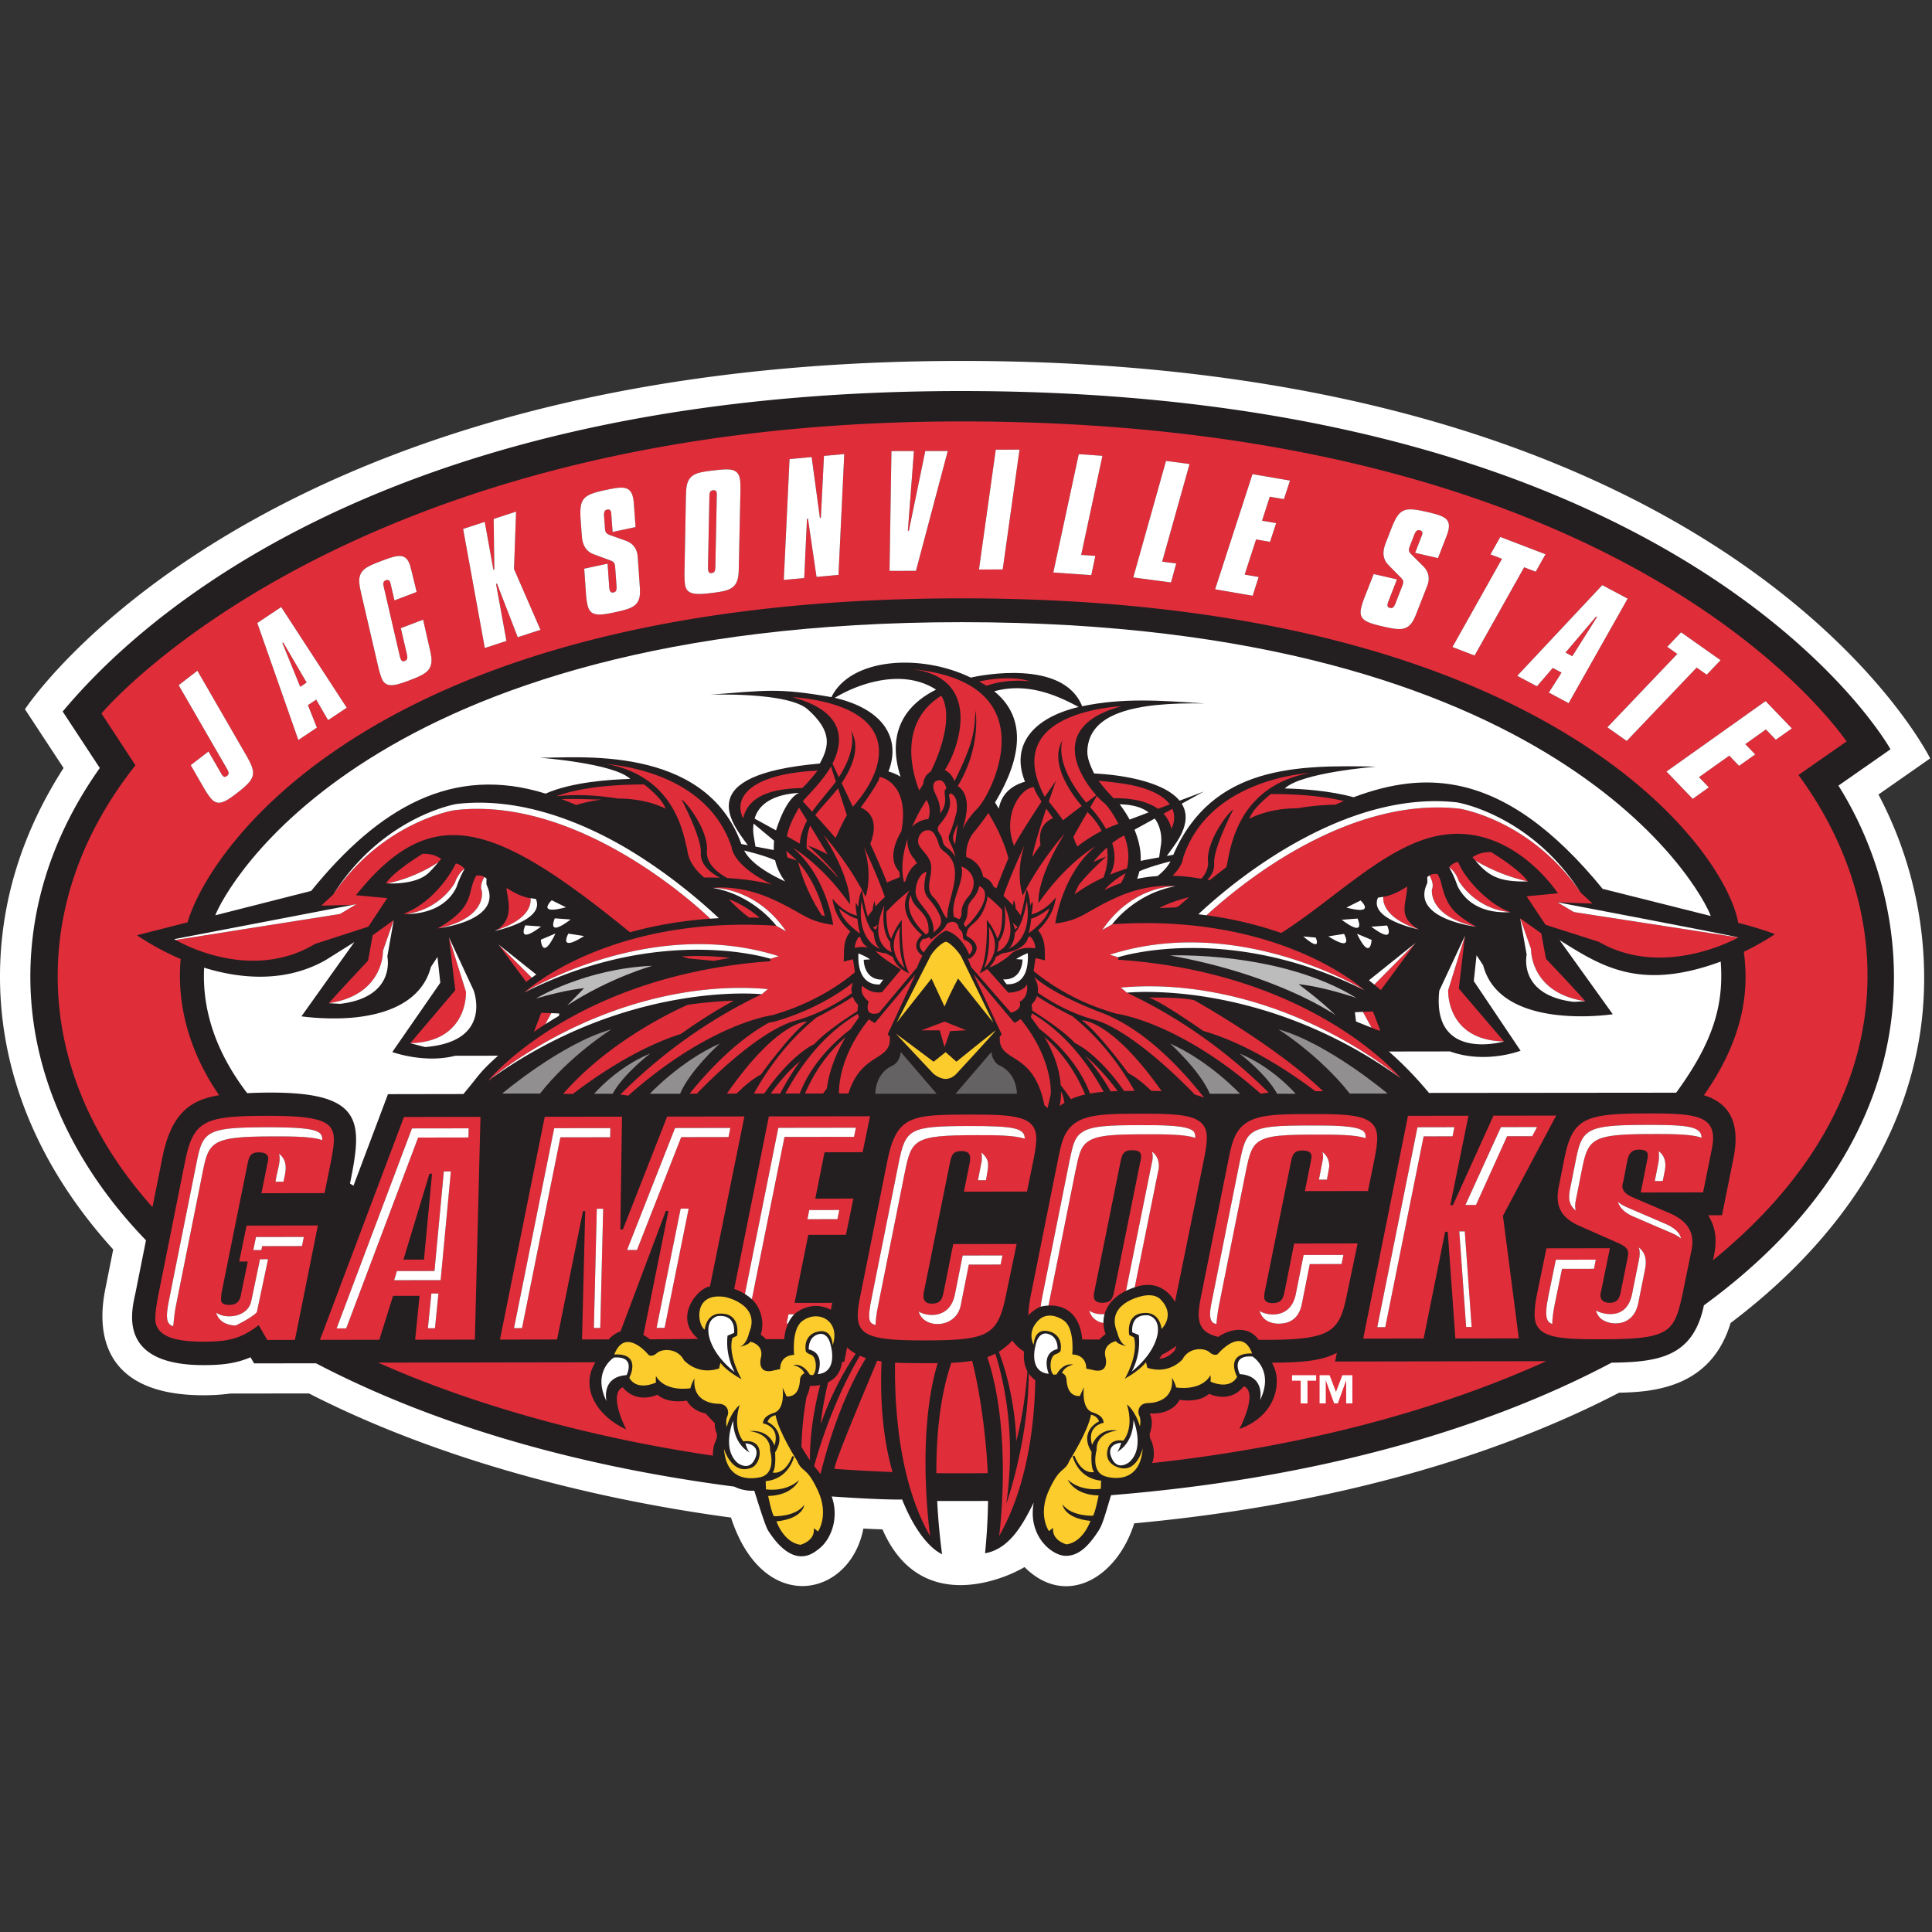 <svg width="200" height="200" xmlns="http://www.w3.org/2000/svg"><rect width="100%" height="100%" fill="#333333" stroke="none"/><g fill="none"><path d="M199.808 78.509S179.603 37.364 99.516 37.364c-73.494 0-96.932 36.057-96.932 36.057l3.996 6.083C2.23 86.27 0 93.523 0 101.11v.064c.016 10.045 4.068 19.75 11.72 28.17l-.751 3.755c-.35 1.783-2.574 11.359 10.15 11.338.87-.002 1.78-.05 2.716-.178l8.146-.011c13.367 6.84 29.306 10.916 43.692 12.85 3.311 10.21 12.327 8.303 13.703 1.139a115.2 115.2 0 0 0 1.978.084c3.995 9.204 13.132 4.876 14.7 3.901 4.237 4.234 9.56 1.198 11.36-4.526 19.22-1.771 36.515-6.427 50.197-13.525 3.712-.065 9.538-.587 11.538-7.214 11.186-8.447 17.98-18.864 19.644-30.196.974-6.623.37-15.61-4.336-24.514l5.351-3.737" fill="#FFF"/><path d="M107.015 155.52c.007-.019.017-.036.025-.052l.06-.095a1.432 1.432 0 0 0-.085.147zm83.298-74.192l5.39-3.764S175.22 40.48 99.517 40.48c-63.676 0-87.845 27.039-93.03 33.173l3.844 5.85c-4.736 6.684-7.2 14.053-7.189 21.664.016 9.754 4.253 19.23 11.97 27.23l-1.061 5.308c-.342 1.725-2.189 7.628 7.064 7.612 1.842-.003 3.324-.164 4.818-.813l.37.634 6.406-.01c11.887 6.207 26.449 10.566 43.306 12.766h-.002c.747.371 1.513.46 2.068.42.151.448 1.109 3.626 1.438 4.136 2.232 3.466 4.066 2.817 5.048 2.041 1.554-1.05 2.304-3.462 1.527-5.577 0 0 5.087.364 7.293.313 1.316 3.285 2.876 5.055 4.133 5.667-.18-1.372-.391-3.3-.502-5.516.742.01 4.665.005 5.265-.003a63.04 63.04 0 0 1-.31 5.42c2.597-.464 3.973-3.12 5.037-5.247l.002-.01a5.811 5.811 0 0 0-.105 1.099c.005 2.783 2.138 4.426 3.434 4.424 1.322-.002 2.353-.996 3.42-2.665.329-.51.63-1.522.978-2.692.092-.31.185-.623.28-.923 20.4-1.639 38.158-6.486 51.816-13.719h-.038c4.987-.046 8.484-.639 9.592-5.935 24.746-18.067 22.071-40.847 13.925-53.8z" fill="#231F20"/><path d="M51.985 113.205s6.18-5.225 11.3-6.643c0 0-4.252 2.665-7.384 6.643h-3.916m9.519.025s2.342-2.754 5.812-4.176c0 0-2.775 2.112-3.901 4.175h-1.91m78.221-.024c-3.132-3.978-7.38-6.643-7.38-6.643 5.117 1.418 11.296 6.643 11.296 6.643h-3.916m-7.514.025c-1.127-2.064-3.9-4.176-3.9-4.176 3.468 1.422 5.811 4.175 5.811 4.175h-1.91m-64.942.001s3.142-3.378 7.241-5.205c0 0-3.111 2.806-4.114 5.204H67.27m57.974.001c-1.008-2.399-4.119-5.205-4.119-5.205 4.1 1.827 7.24 5.204 7.24 5.204h-3.12" fill="#918F90"/><path d="M60.462 102.298s-1.737.117-4.973 1.067c0 0 5.033-3.087 12.045-3.387 0 0-4.313 1.191-8.81 4.102l1.738-1.782m60.653-3.389s11.39-.478 19.3 4.398c0 0-3.473-1.187-5.994-1.424 0 0 2.278 1.665 3.836 3.212 0 0-5.871-4.167-17.142-6.186" fill="#BDBCBC"/><path d="M90.608 113.23s-.056-2.132 1.86-2.965c0 0 .66-.295.78-1.364l3.713 4.328h-6.353m8.307.001l3.713-4.329c.119 1.069.779 1.364.779 1.364 1.915.833 1.861 2.964 1.861 2.964h-6.353" fill="#656263"/><path d="M138.39 140.048c-1.656.87-3.76.999-6.726 1.017.335.584.506 1.21.508 1.871l.001.013c.003 2.177-1.389 4.09-3.872 4.982 0 0 2.004-3.799.457-4.425-.521.657-1.12.927-1.567 1.026-.781.175-1.518-.026-2.024-.245-.814.72-2.06.774-3.045.622-.557 1.02-1.744 1.452-2.84 1.413a1.007 1.007 0 0 0-.262.02c.49.945-.006 2.05-.006 2.09.002.118.018.296.044.462.417.736.512 1.81.214 2.564 15.486-1.695 29.357-5.365 40.79-10.55l-21.852.036.18-.896M74 147.336l-.968-1.016c-.791-.164-1.526-.594-1.931-1.331-.985.156-2.231.105-3.047-.61-1.097.475-2.601.474-3.594-.77-1.54.714.365 4.36.365 4.36-2.952-1.326-4.854-4.276-3.186-6.946l-22.485.035c9.484 4.24 21.645 7.724 34.642 9.629.005-1.527.48-1.412.417-2.273-.228-.428-.22-.935-.213-1.078m17.262-6.406a14.246 14.246 0 0 1-.455-.07c-1.357 3.27-4.325 10.24-4.429 11.194 1.992.144 3.998.254 6.014.332-.657-2.28-1.378-6.14-1.13-11.456m30.528-1.608c-.079.063-1.004.698-1.488.907-.1.16-.2.303-.293.426.71-.022 1.278-.506 1.569-.814.083-.16.158-.336.212-.52m-21.153 1.551a18.58 18.58 0 0 1-2.155.203c-1.382 4.063-1.562 8.69-1.549 11.43.937.012 4.466.008 5.314-.004-.068-2.058-.479-7.076-1.61-11.629M31.743 70.656l-2.424-4.145-.084.056 1.844 4.532.664-.443M73.885 50.75a.802.802 0 0 0-.09.006c-.315.037-.347.271-.359.658l-.146 7.324a1.72 1.72 0 0 0 .017.26c.032.257.131.354.362.326.331-.04.378-.262.386-.678l.147-7.324c.011-.155.001-.232 0-.246-.028-.227-.12-.326-.317-.326" fill="#E02D3A"/><path d="M183.831 76.577l-1.024-1.064-2.133 1.52 1.024 1.064-1.672 1.182-1.013-1.055-3.135 2.228 1.015 1.055-1.662 1.191-2.72-2.83 10.261-7.292 2.719 2.83-1.66 1.171zm-17.435-1.286l7.241-7.597-1.043-.736 1.431-1.5 4.089 2.883-1.432 1.5-1.043-.735-7.241 7.597-2.002-1.412zm-6.061-3.593l1.318-2.071-.91-.484-1.638 1.902-2.038-1.085 8.801-9.389 2.628 1.397-6.112 10.822-2.049-1.092zm-9.976-4.718l5.13-9.135-1.194-.456 1.016-1.805 4.68 1.793-1.016 1.806-1.194-.458-5.13 9.134-2.292-.88zm-.427-12.064c-.08.344-.24.714-.395 1.117l-.676 1.742-2.365-.545.644-1.67c.067-.157.084-.232.084-.232.059-.253-.016-.38-.258-.436-.282-.065-.433.135-.576.494l-.425 1.11a1.383 1.383 0 0 0-.097.29c-.05.21 0 .377.268.643l1.175 1.164c.51.494.687 1.083.533 1.739-.046.193-.116.365-.185.538l-.856 2.184c-.326.82-.533 1.445-1.034 1.8-.258.187-.558.263-.925.264-.454 0-1.01-.113-1.713-.275-1.741-.402-2.51-.69-2.222-1.923.045-.194.149-.577.37-1.138l.926-2.358 2.408.554-.894 2.287c-.027.057-.045.133-.07.236-.058.252.015.38.256.434.284.066.417-.123.565-.496l.676-1.742c.04-.1.074-.186.091-.261.052-.223.056-.364-.247-.668l-1.279-1.298c-.443-.464-.59-1.046-.43-1.73a4.4 4.4 0 0 1 .203-.612l.53-1.368c.833-2.16 1.345-2.308 3.698-1.765 1.712.394 2.515.658 2.22 1.921zm-17.022-3.245l-1.462-.252-.802 2.482 1.462.25-.634 1.938-1.446-.249-1.182 3.641 1.447.249-.62 1.94-3.882-.668 3.867-11.921 3.883.666-.63 1.924zm-11.147 6.661l-.54 1.963-3.906-.516 3.389-12.062 2.436.32-2.834 10.104 1.455.191zm-8.374-.786l-.418 1.99-3.93-.274 2.633-12.247 2.45.171-2.2 10.258 1.465.102zm-9.59 1.404l-2.455.004 1.739-12.405 2.456-.003-1.74 12.404zm-8.981.145l-2.734.004.197-12.402 2.328-.003-.627 8.248h.102l1.702-8.251 2.326-.003-3.294 12.407zm-8.018.42l-2.274.208-.884-6.023-.102.01-.288 6.13-2.114.195.596-12.509 2.288-.21.853 6.301.1-.01.322-6.41 2.1-.192-.597 12.51zm-10.154-8.563l-.158 7.48c-.018.926-.011 1.586-.402 2.11-.416.556-1.19.696-2.459.849a11.17 11.17 0 0 1-1.244.096c-.887.001-1.379-.237-1.474-1.017a9.094 9.094 0 0 1-.048-1.362l.142-7.479c.021-.91.028-1.574.379-2.06.424-.606 1.23-.719 2.5-.87 1.732-.208 2.579-.233 2.732 1.026.037.303.042.703.032 1.227zM66.034 62.276c-.342.619-1.113.832-2.392 1.106-.656.14-1.181.236-1.595.236-.69 0-1.073-.264-1.242-1.038a8.555 8.555 0 0 1-.152-1.187l-.175-2.524 2.417-.517.172 2.448c0 .063.016.138.038.242.056.254.177.337.419.285.284-.06.324-.287.296-.687l-.134-1.862c-.01-.107-.015-.2-.03-.274-.049-.225-.106-.352-.51-.502l-1.713-.634c-.601-.23-.985-.696-1.133-1.381a4.204 4.204 0 0 1-.079-.642l-.108-1.46c-.173-2.306.226-2.658 2.587-3.161 1.72-.366 2.56-.468 2.836.803.073.343.088.746.12 1.176l.135 1.86-2.374.507-.133-1.783a1.624 1.624 0 0 0-.023-.245c-.054-.254-.176-.337-.418-.286-.286.06-.336.305-.312.691l.092 1.184c-.002.062.009.17.037.305.044.208.162.34.517.467l1.564.557c.674.231 1.086.69 1.229 1.347.042.194.052.38.062.565l.164 2.338c.057.88.139 1.533-.162 2.066zm-12.437 3.69l-2.15-5.553-.096.032 1.074 5.905-2.237.732-2.245-12.325 2.237-.732.896 4.95.096-.032-.067-5.22 2.32-.76-.215 5.94 2.736 6.295-2.349.768zm-9.052 3.053c-.266.64-.984.963-2.178 1.416-.775.295-1.384.491-1.851.492-.481 0-.81-.206-1.012-.728a9.366 9.366 0 0 1-.381-1.31L37.43 61.6c-.208-.903-.345-1.539-.138-2.091.263-.69 1.005-.988 2.213-1.447 1.63-.618 2.445-.847 2.902.337.11.285.722 2.88.722 2.88l-2.294.873-.377-1.622c-.042-.147-.055-.224-.06-.239-.094-.243-.23-.306-.473-.213-.297.114-.27.349-.187.725l1.652 7.141c.026.105.058.19.08.248.093.242.213.311.43.229.313-.12.298-.36.21-.75l-.616-2.645 2.308-.877.616 2.726c.213.916.37 1.56.127 2.143zm-10.583 5.53l-1.23-2.123-.856.57.927 2.325-1.919 1.281-4.248-12.11 2.473-1.65 6.782 10.42-1.93 1.287zm-9.444 7.56c-.796.612-1.368.989-1.856.99-.323 0-.609-.164-.897-.534a9.04 9.04 0 0 1-.694-1.051l-1.326-2.306 1.838-1.415 1.289 2.236a.96.96 0 0 0 .138.224c.16.204.297.214.494.065.263-.205.166-.421-.023-.759l-4.986-8.629 1.94-1.494 5.022 8.698c1.145 1.98 1.047 2.443-.94 3.975zm161.657-1.882l.001.002 4.984-3.478c-1.542-2.113-23.64-33.125-91.646-33.125-62.822 0-88.149 29.228-89.012 30.23l3.519 5.367.025-.031C8.734 85.89 5.96 93.377 5.973 101.103c.013 8.495 3.394 16.687 9.81 23.854l1.02-5.091c.901-4.595 2.905-6.014 5.875-6.488-4.19-6.116-4.207-11.53-3.976-14.1a27.862 27.862 0 0 1-4.532-2.463l5.248-1.335c2.222-7.673 19.508-33.54 80.162-33.54 60.654 0 79.069 26.013 80.359 33.596 2.339.586 3.804 1.163 3.804 1.163-.017.012-1.259.885-3.218 1.828.298 2.523.8 7.844-4.139 14.852 3.319 1.003 3.62 3.813 3.053 6.57l-1.176 5.85-1.438.003c1.114 1.72.771 3.503.501 4.656 20.636-16.81 18.677-36.907 8.85-50.23z" fill="#E02D3A"/><path fill="#E02D3A" d="M162.06 67.556l.706.376 2.559-4.064-.09-.048-3.175 3.736m-78.228 75.915a3.325 3.325 0 0 1-.335 1.122 33.291 33.291 0 0 0-.531 5.185c.254.433.545.892.877 1.377-.006-2.707.43-5.356 1.063-7.776a4.82 4.82 0 0 1-1.074.092m3.855-3.983l-.29 1.493h-.22c-.163 1.107-.655 1.704-1.452 2.114-.638 2.708-.764 4.353-.764 4.353a31.509 31.509 0 0 1 3.624-7.313 4.44 4.44 0 0 1-.898-.647m18.673 2.474c-.397-.735-.399-1.546-.345-2.047a4.173 4.173 0 0 1-1.223-1.147c-.385.446-1.061.966-1.393 1.164 1.794 4.752 1.8 9.254 1.8 9.254.698-2.532 1.023-5.53 1.161-7.224"/><path d="M107.171 142.871c-.158-.11-.54-.458-.682-.696-.006 7.033-2.32 13.51-2.32 13.51.956-6.636-.027-12.015-1.13-15.551a6.859 6.859 0 0 1-.835.356c2.653 7.916 1.227 18.518 1.227 18.518 2.961-5.206 3.665-11.68 3.74-16.137m-14.517-1.809c-.063 4.842.445 12.393 3.633 17.956 0 0-1.484-10.403.778-17.903-.44.007-3.488.002-4.411-.053m-8.377 10.708c.045.061.423.502.661.828.843-3.43 2.306-8.034 4.708-12.015a6.233 6.233 0 0 1-.635-.238c-2.619 4.447-4.11 9.164-4.734 11.424M117.08 81.26a34.39 34.39 0 0 0-3.346-.43c.674.93 1.55 1.805 1.55 1.805 1.063-.025 3.16.072 4.593 1.096l1.218-.46c-.553-.761-1.714-1.524-4.015-2.01m4.28 2.472l-.91.501c.377.409.663.918.811 1.554 0 0 .575-.967.1-2.055m-14.323-2.254c-1.418.084-3.314 2.98-2.056 6.075.453-.95 2.836-4.576 2.836-4.576-.427-.654-.8-1.292-.78-1.5m1.968 3.211s-.316-.43-.695-.977c0 0-1.167 3.392-1.456 5.008.256-.4.545-.823.865-1.25-.195-1.05-.025-2.186 1.286-2.781m22.559-2.489c3.43-.006 5.855.318 7.551.726-.29.118-.58.243-.876.372a26.15 26.15 0 0 0-3.927.373c-3.123-.002-4.966 1.084-4.966 1.084.284-1.075 2.218-2.555 2.218-2.555m-15.047 8.197a5.688 5.688 0 0 1-.48 1.028c-.674.227-1.25.48-1.724.72.643-.742 1.445-1.316 2.204-1.748" fill="#E02D3A"/><path d="M110.01 76.61s-1.052 2.285 2.437 6.48l1.036-.763c-1.545-1.738-5.213-7.092 2.61-9.218 0 0-3.146.13-5.703 1.31-2.592 1.198-4.642 3.509-2.254 8.034 0 0 .01.01.026.03l1.146-1.651-.741 2.142c.382.47.96 1.2 1.484 1.943.277-.243 1.932-1.485 1.932-1.485-.704-.827-3.516-4.304-1.973-6.822m3.535 5.786l-.684 1.177c.105.119.214.239.325.36 0 0 .692.772 1.3 1.872.282-.13.57-.252.864-.364l.423-.159c-.437-.832-1.024-1.81-1.554-2.225-.14-.11-.384-.34-.674-.661m-2.021 5.234a15.583 15.583 0 0 1 2.519-1.61c-.322-.643-.794-1.303-1.47-1.95l-.62 1.066c-.212.364-.51.893-.843 1.515.05.11.09.213.12.308.063.19.172.414.294.67m4.912-.972l-.075-.17-.416.228c-.011.007-.328.186-.81.565.335 1.045.364 2.256-.23 3.265a20.005 20.005 0 0 1 1.756-.635c.233-.965.207-2.048-.225-3.253m-1.843 1.08c-.428.383-.918.881-1.416 1.504.42-.203.871-.397 1.354-.573 0 0-1.858 1.636-2.883 2.987-.147.299-.287.612-.42.94.415-.315 1.439-1.036 2.996-1.753a6.038 6.038 0 0 0 .369-3.105m8.508 5.138c-.376.319-.744.635-1.104.948l-.315.117c-1.065.024-1.671.061-1.671.061.88-.481 1.986-.849 3.09-1.126m1.901-1.808c.43-.452.732-1.015.687-1.668-.11-1.551 1.98-5.603 1.98-5.603-.639.397-2.79 3.346-2.619 5.365.062.72-.252 1.323-.687 1.806l-.565-.089a18.524 18.524 0 0 0-2.415-.222c1.078-1.08 1.086-1.838 1.086-1.838 1.37-4.201 4.669-6.38 7.598-7.521 2.89-1.129 5.485-1.272 5.485-1.272-7.917 1.458-8.248 8.643-8.605 9.747-.575.438-1.142.884-1.702 1.333l-.243-.038M101.355 70.55l.783.442s1.773-.734 4.454-.47c0 0-1.813-.703-5.237.029m.952 13.612a24.247 24.247 0 0 1-1.514 2.021c-.638.75-.842 1.927-.757 2.532.756.26 1.527.895 1.739 2.055.445.148.875.47 1.084 1.035.104.055.203.105.294.152.345-.928.77-2.021 1.239-3.103-.467-1.857-1.468-3.703-2.085-4.692m-7.152-2.336l.42-.671c.05-.758.506-1.112.78-1.284 1.702-3.509 2.003-6.4 1.086-7.852-4.073 2.53-3.325 7.13-2.286 9.807m-18.224 2.887c.564-2.448 3.194-3.078 6.105-3.133.523-.427 1.601-1.808 1.601-1.808-7.506.377-8.648 3.094-7.706 4.941m13.161 2.641c.474-1.219.768-2.98-.988-3.765 0 0 1.99-2.708 1.945-3.175 0 0 3.204.525 2.258 5.657 0 0-1.729 2.599-.195 4.184 0 0 .009.21.044.54-.438.192-.92.36-1.33.566a73.838 73.838 0 0 0-1.734-4.007m-31.943-4.623c1.37-.067 2.838.023 4.108.043-.808.101-1.684.278-2.62.556a38.65 38.65 0 0 0-1.488-.6" fill="#E02D3A"/><path d="M63.955 82.665c-2.11-.344-4.26-.47-6.376-.24 1.622-.6 4.414-1.214 9.1-1.22 0 0 1.926 1.453 2.213 2.515 0 0-1.835-1.068-4.937-1.055m18.755.934c-.624 1.088-1.093 2.085-1.253 2.975 0 0 1.113.613 1.33.753.066-.84.384-1.675.754-2.392L82.71 83.6m-1.313 4.481c.025.235.066.464.122.686.337.103.661.211.972.324-.256-.276-1.094-1.01-1.094-1.01m5.136-7.172l-.51-1.566c-.856 1.545-2.72 3.314-2.916 3.61l.969 1.072c.462-.711 2.037-2.515 2.457-3.116" fill="#E02D3A"/><path d="M87.691 73.452c-2.545-1.158-5.673-1.278-5.673-1.278 5.929 1.583 5.129 4.974 4.158 6.88l.662 1.402c2.03-3.152 1.24-4.842 1.24-4.842 1.135 1.826-.057 4.128-.952 5.452l1.156 2.451c2.774-3.059 4.6-7.702-.59-10.065m-4.063 14.084c.753.268 1.427.58 2.025.906-.271-.506-1.786-2.982-1.786-2.982a5.65 5.65 0 0 0-.356 2.373c.8.594 1.964 1.575 3.243 3.03l-.034-.09c-.948-1.374-3.092-3.237-3.092-3.237m.775-3.149s1.685 1.866 2.093 2.37c.161-.362.817-1.816 1.174-2.359l-.916-2.81c-.597.804-2.043 2.31-2.351 2.8m-9.117 6.506c-.838-.448-2.223-1.412-2.107-2.84.162-1.992-1.987-4.896-2.623-5.286 0 0 2.093 3.994 1.992 5.524-.08 1.224 1.082 2.12 1.982 2.567a35.316 35.316 0 0 0-1.627-.017c-.968-.793-1.65-1.765-1.769-2.955-.36-1.166-1.045-7.492-8.428-8.819 1.658.207 10.513 1.051 13.037 8.642 0 0 .027 1.853 4.184 3.862-1.107-.283-2.656-.563-4.641-.678m20.631-8.095c-.55.855-.978 1.583-1.515 2.834.34-.444 1.109-.83 1.691-.832.397-1.115-.145-1.92-.176-2.002m-1.214 6.177c-.65-.643-.804-1.538-.758-2.076.001-.025.004-.05.006-.074-.472 1.438-.722 3.024-.373 4.493l.141-.09c.177-.635.537-1.445 1.236-1.878a.677.677 0 0 1-.252-.375m-.337-19.714c7.636.924 4.723 8.599 3.431 10.457.436.185.782.584 1.02 1.144 1.787-3.66 2.079-4.892 2.16-7.3.063.203.545 3.883-1.83 7.803 1.278.885 1.051 2.728.5 4.454a8.116 8.116 0 0 1 1.523-2.118c.428-.436 1.116-1.526 1.665-2.923 1.748-4.452 1.628-10.547-8.47-11.517m-9.292 25.486a18.443 18.443 0 0 1-2.459-5.52c1.68 1.894 2.454 4.282 2.776 5.598a8.99 8.99 0 0 1-.317-.078m94.882 2.297l-17.03-2.63-1.701-1.012 3.633.136-1.234-1.144c-5.143-7.538-12.531-8.681-12.531-8.681-5.492-.62-10.961 1.116-15.617 3.546-4.53 2.363-8.233 5.354-10.58 7.49l.058.008c2.204.296 4.87.84 7.676 1.824 1.758-1.108 3.485-2.425 5.209-3.743 3.657-2.795 7.307-5.599 11.062-6.33 7.577-1.475 12.368 5.966 12.368 5.966l-3.234.312 1.958 2.945 5.519 1.768c6.818 3.933 14.535-.507 14.444-.455" fill="#E02D3A"/><path d="M158.49 98.232l-1.075-3.035-.048-.135 2.183 1.561.49 2.633s3.234 3.41 4.068 4.386c-5.76-.847-5.618-5.41-5.618-5.41m-7.471 4.104l.639-5.478-1.744 5.645s-.26 5.182 5.784 5.31l-4.68-5.477m-8.751-.411c.048.038.68.564.68.564l3.601-4.886-4.281 4.322m-.137 2.789c-.266 0-.677.016-1.045.033l.896 1.638.726.288.18.003-.757-1.962m12.222-16.504c-.742-.027-1.394.164-1.92.539.095.104.193.217.292.333a18.61 18.61 0 0 0 5.443 2.163c-.846-1.2-3.271-2.705-3.815-3.034m-6.112 3.836s-.488 2.795 4.595 3.893c-2.35-1.33-3.062-2.097-3.638-4.503a3.547 3.547 0 0 0-.378-.944c-.346-.063-.62-.002-.847.138.222.362.467.97.267 1.416M34.046 103.85c.832-.979 4.053-4.4 4.053-4.4l.481-2.634 2.179-1.567-.047.133-1.065 3.04s.156 4.563-5.601 5.428m14.192-1.183l-1.763-5.642.656 5.478-4.661 5.49c6.044-.148 5.768-5.326 5.768-5.326m7.035 4.148c.371-.26.761-.521 1.174-.787l.626-1.148a29.24 29.24 0 0 0-1.049-.028l-.75 1.963m-9.6-17.896c-.527-.374-1.18-.562-1.922-.532-.541.33-2.963 1.842-3.806 3.047 0 0 .255.017.16.012 2.464-.501 4.373-1.596 5.275-2.192-.067.08.133-.16.293-.335m1.507.471c-.095.275-1.972 3.909-5.426 5.213l.338.013c3.522-.499 4.998-3.23 4.998-3.23.302-.858.745-1.273 1-1.453l.006.007c-.242-.28-.556-.486-.916-.55m2.959 1.397c-.229-.14-.501-.2-.847-.135-1.023 1.796.022 3.169-3.999 5.459l.151-.02c5.08-1.113 4.431-3.887 4.431-3.887-.2-.446.063-1.056.263-1.417m4.783 2.191s-.941-.041-2.477-1.058c-.106.551 1.067 3.176-1.094 4.382 3.391-1.093 3.642-2.649 3.571-3.324M70.58 99.01c.24.078.48.15.722.212l2.613.245a51.08 51.08 0 0 1 1.693-.305 29.725 29.725 0 0 0-5.027-.152m-16.107 2.638c.162-.128.355-.276.58-.44l-3.468-3.454 2.888 3.894m23.072-6.666c-.71-.53-1.42-1.156-2.084-1.894a10.661 10.661 0 0 1 3.171 1.916 57.803 57.803 0 0 0-1.087-.022m-6.159 18.236c2.03-2.516 4.89-5.504 8.191-7.342.29-.064.556-.107.556-.107 3.891-1.105 6.637-2.864 8.167-4.046-.226.663-.168.69-.11 1.086-1.23.872-3.36 2.178-5.865 2.857-2.762.748-6.79 4.044-10.196 7.551l-.743.001" fill="#E02D3A"/><path d="M75.245 113.213c5.319-7.633 8.31-7.465 8.31-7.465-1.758 1.286-4.779 5.472-4.779 5.472-.836.45-1.703 1.168-2.533 1.99l-.998.003" fill="#E02D3A"/><path d="M78.043 113.209c1.486-2.67 3.586-5.546 6.492-7.888 0 0 2.13-1.06 3.747-2.143.094.263.26.564.55.852a5.063 5.063 0 0 0-.064.637c-1.339.853-3.476 2.3-4.475 3.427 0 0-2.275.924-5.185 5.113l-1.065.002" fill="#E02D3A"/><path d="M81.3 113.203c1.641-3.035 4.058-6.242 7.504-8.253.023.112.057.223.105.333.022.052-.342.492-.84 1.24-1.694 1.295-4.062 3.543-5.287 6.677l-1.482.003" fill="#E02D3A"/><path d="M83.336 113.2c.858-1.99 2.175-4.076 4.199-5.83-.776 1.308-1.647 3.15-1.938 5.306-.127.165-.256.339-.387.522l-1.874.002m-25.037.04c4.54-5.21 10.818-8.296 12.895-9.223a44.61 44.61 0 0 1 4.764-.427 53.118 53.118 0 0 0-5.47 3.444c-4.36 1.382-8.548 4.195-11.18 6.205h-1.01m65.4.081c-3.468-3.592-7.64-7.02-10.472-7.778-2.456-.656-4.553-1.918-5.796-2.784.058-.415.02-.977-.382-1.625 2.343 2.045 7.16 3.767 7.16 3.767 4.318 1.726 8.063 5.704 10.45 8.743a6.396 6.396 0 0 0-.96-.323" fill="#E02D3A"/><path d="M119.192 112.929c-.789-.764-1.606-1.423-2.397-1.844 0 0-3.035-4.178-4.796-5.456 0 0 2.957-.178 8.25 7.316-.34-.008-.69-.014-1.057-.016m-11.616-6.442c-.502-.74-.882-1.18-.86-1.232.052-.12.087-.24.11-.36 3.39 1.992 5.785 5.14 7.422 8.128-.489.04-.959.097-1.406.176-1.202-3.14-3.554-5.396-5.266-6.712" fill="#E02D3A"/><path d="M109.807 112.342c-.15-1.997-.939-3.735-1.682-4.99 2.046 1.794 3.363 3.929 4.21 5.948a7.65 7.65 0 0 0-1.478.49 20.49 20.49 0 0 0-1.05-1.448m.026.652c.002.472 0 .836-.14 1.506.008-.006.337-.25.5-.353-.108-.508-.168-.842-.36-1.153m26.329-.034c-2.749-2.074-7.117-4.955-11.603-6.24 0 0-4.422-3.108-5.65-3.45 0 0 3.682-.048 4.745.292 0 0 8.453 4.705 13.308 9.401-.259-.003-.526-.003-.8-.003m-56.372.246l.97-.002c1.13-2.142 2.091-3.363 2.091-3.363-1.127.899-2.182 2.147-3.062 3.365m32.558-3.896s1.551 1.191 3.348 3.639a32.02 32.02 0 0 0-.723.028 21.108 21.108 0 0 0-2.625-3.666" fill="#E02D3A"/><path d="M111.016 105.204s-2.064-1.018-3.672-2.077c-.091.27-.26.577-.555.874.037.157.07.528.068.612 1.344.854 3.426 2.26 4.409 3.365 0 0 2.228.895 5.106 4.96.352-.007.712-.009 1.082-.01-1.49-2.622-3.577-5.432-6.438-7.724M98.868 87.421c.084-.726.175-1.44.283-2.139-.638 1.421-.586 1.45-.283 2.14m-2.148-6.416c-.454.906.663 1.41.614 3.198 1.03-1.357.09-2.277.64-2.574-.308-1.305-1.179-.774-1.254-.624" fill="#E02D3A"/><path d="M99.027 84.07c.085-.576.114-1.629-.606-1.94-.621.24.802.95-1.137 3.206-.544.637.156.975.241 1.445.226 1.257.53.565 1.375 1.922-.285-1.474-.992-1.61-.55-2.516.28-.576.674-2.116.677-2.116" fill="#E02D3A"/><path d="M97.833 88.23c-.852-.64-.483-.791-1-1.686-.445-1.095-1.792-.562-1.792.533-.024.857 1.495 1.493 1.348 2.888.001 1.056-.608 2.082.248 2.934.8.795.966 1.912 1.437 2.171-.16-1.817 2.004-5.156-.241-6.84m.939 6.715c-.492-1.66 1.148-3.682.753-5.257 1.37.548 1.75 2.049.555 3.33-.361.492-.593 1.052-.537 1.546 0 .001-.018.424-.268.605a1.259 1.259 0 0 0-.503-.224m.979.705c.78-1.224.018-1.565.93-2.573.534-.624.648-1.099.682-1.344.852.282 1.041 1.579-.974 3.821a2.326 2.326 0 0 0-.415.435c-.093-.142-.177-.272-.223-.34" fill="#E02D3A"/><path d="M96.969 94.147c-.91-1.51-1.685-1.253-1.053-3.891-.618.083-1.1 1.045-1.136 1.98-.053 1.434 1.978 2.12 1.867 4.305.812-.743 1.104-1.095.322-2.394" fill="#E02D3A"/><path d="M94.315 92.664s-1.122 1.558 1.522 4.067l.272-.167c.213-2.252-1.728-2.431-1.794-3.9m5.783 4.742c-.23-.077-.426-.143-.427-.543 0-.307-.158-.525-.22-.56-.139-.078-.229-.349-.26-.454a.598.598 0 0 0-.594-.42c-.298 0-.6.169-.674.377-.178.503-1.573 1.464-1.573 1.464l-.122-.262-.519.197s-.077-.035-.107-.047c-.591.515-.461 1.017.028 1.444 1.216-1.882 2.26-2.254 2.315-2.261.468.12 1.596.611 2.395 2.482.825-.831-.212-1.396-.242-1.417m-9.222-1.678c-.191.12-.359.227-.5.318.096.072.194.135.296.186 0 0 .063-.194.204-.504m-.976 2.39c-.386-.242-.71-.582-.817-1.058 0 0-.058-.03-.157-.089-.43.506-.437 1.154-.437 1.154.11 0 .678-.21 1.411-.007" fill="#E02D3A"/><path d="M95.445 96.778s-2.887-2.215-1.266-4.61a19.405 19.405 0 0 0-2.417 2.222c-.012 1.01.079 2.188.5 2.786 0 0 .478-1.283 1.1-1.935 0 0-.173 3.893.767 5.52 0 0-1.372-.497-1.686-1.684l-.728-.386s-.5-.041-1.067-.231c.683.769 2.629 1.897 2.629 1.897l-1.963 2.346c-1.182.227-2.051-.655-2.051-.655-.349.884.664 1.624.664 1.624-.327 1.068.14 1.274.555 1.274.262-.002.503-.085.503-.085l3.948-4.712c.166-.447.356-.848.557-1.211 0 0-1.41-.863-.045-2.16m9.905-.791a13.25 13.25 0 0 0-.5-.458c.158.41.23.68.23.68.093-.06.184-.136.27-.222m-.968 6.777l-2.197-2.461c-.406.307-.787.447-.787.447.937-1.631.75-5.524.75-5.524.624.65 1.105 1.932 1.105 1.932.448-.638.517-1.931.487-2.979a15.473 15.473 0 0 0-1.502-1.39c-.02.206-.066.44-.15.71-.68 2.222-1.861 2.1-1.982 3.025 0 0-.187.309.063.431.248.123 1.803 1.046.252 2.28l-.242-.013a7.9 7.9 0 0 1 .347.877l4.129 4.74c1.284-.372.888-1.132.888-1.132 1.036-.555.764-1.808.764-1.808-.392.843-1.925.865-1.925.865" fill="#E02D3A"/><path d="M106.624 96.923c-.12.073-.192.108-.192.108-.317 1.442-2.627 1.641-2.627 1.641l-.727.389c-.12.46-.4.816-.696 1.08.758-.154 2.015-1.137 2.015-1.137 1.035-1.193 2.774-.827 2.774-.827a1.74 1.74 0 0 0-.547-1.254m-19.756-2.857s1.095.88 1.894 1.057c0 0 .084.975.28 1.522 0 0-1.86-1.237-2.174-2.58m2.332-.798s.391 2.484 1.246 3.313c0 0 .061 1.265.69 1.645 0 0-2.534-.7-1.937-4.958" fill="#E02D3A"/><path d="M91.54 93.696s-.444 2.572.602 3.817c0 0 .001.697.19 1.05 0 0-2.566-.73-.791-4.867m1.604 2.279s-.224 2.617.511 4.254c0 0-2.169-1.688-.511-4.254m13.602-.882c.798-.179 1.888-1.062 1.888-1.062-.309 1.344-2.164 2.585-2.164 2.585.195-.545.276-1.523.276-1.523m-1.68 1.464c.852-.831 1.236-3.318 1.236-3.318.612 4.257-1.921 4.964-1.921 4.964.628-.381.685-1.646.685-1.646" fill="#E02D3A"/><path d="M103.374 97.495c1.043-1.248.59-3.819.59-3.819 1.788 4.131-.776 4.87-.776 4.87.188-.354.186-1.05.186-1.05m-1.007-1.536c1.665 2.561-.497 4.256-.497 4.256.73-1.64.497-4.256.497-4.256m-10.464 11.086l2.87-6.183-4.207 5.038c-.358-.185-.616-.381-.616-.381-3.057 3.787-3.117 7.068-3.099 7.674l.98-.001c1.386-4.394 4.518-3.24 4.276-5.908-.117-.058-.204-.24-.204-.24m13.752-1.549s-.278.207-.64.395l-4.232-5.037 2.916 6.227a.44.44 0 0 1-.193.184c-.255 2.897 3.452 1.281 4.61 7.146.103.084.32.29.33.302l.329-1.454s.285-3.576-3.12-7.763m-8.371 1.164l-1.905.003 2.4-.909 2.24.901-1.658.085-.578 1.646-.5-1.727m-13.698 19.554l3.103-.004.192-.948-3.108.005-.187.947M79.3 138.631a2.77 2.77 0 0 0-.55-.456c.41-1.229.044-2.802-.918-3.679L81.21 117.7l7.198-.011.195-.948-8.03.012-3.46 17.203a5.84 5.84 0 0 0-1.109-.529l3.59-17.856 10.47-.017-.766 3.722-3.941.008-.959 4.8 3.942-.008-.768 3.75-3.901.006-1.418 7.044 3.902-.005-.14.721c-2.03-1.063-3.648.317-3.795.467h-.593l-.193.948h.146c-.242.534-.356 1.11-.402 1.62l-1.878.004m-30.807-20.88l-5.209.009-7.445 19.755h-.994l7.802-20.702 5.87-.008-.024.946zm-6.728 12.646l2.69-8.891h.272l-.836 8.888-2.126.003zm3.85 2.124l-4.815.007.287-.947 3.891-.006.968-10.309.727-.002-1.058 11.257zm-.588 4.98h-.733l.36-3.597.734-.002-.361 3.598zm-3.208-21.868l-8.694 23.069 6.144-.01 1.421-4.545 2.743-.004-.455 4.544 6.18-.01.582-23.059-7.92.015zm26.98 21.831h-.829l2.492-12.346.828-.001-2.491 12.347zm-2.858-8.07l-1.025.001 4.966-12.624 5.724-.01-.192.948-4.895.008-4.578 11.678zm-2.775-11.666l-5.156.008-3.972 19.75h-.828l4.163-20.697 5.808-.008-.015.947zm-1.028 19.745h-.66l.303-12.341.66-.002-.303 12.343zm11.356-4.294l3.568-17.604-7.997.013-4.578 11.679h-.27l.174-11.67-7.998.012-4.637 23.064 5.912-.01 2.682-13.293h.232l-.326 13.29 2.77-.005c.293-.375.82-.712 1.208-.819l4.693-12.48h.271l-2.593 12.85c.23.113.466.26.684.443 0 0 4.988-.039 4.987-.054-2.613-2.142-.075-5.283 1.218-5.416zm44.562-12.974l-2.72 13.492c-.154.766-.345 1.165-1.235 1.166-1.046.003-.895-.75-.812-1.162l2.72-13.493c.154-.71.308-1.136 1.158-1.138.696 0 .965.196.966.68 0 .028 0 .17-.077.455zm-.008-4.912c-3.398.004-5.562.036-6.874 1.061-1.08.824-1.311 2.047-1.655 3.723l-2.76 13.775c-.203.956-.286 1.735-.302 2.314a3.634 3.634 0 0 1 1.267-.896c.043-.337.107-.726.202-1.173l2.785-13.897c.328-1.601.516-2.394 1.19-2.909.986-.768 2.979-.81 6.15-.815 2.16-.004 4.85-.008 5.494.629.052.05.191.189.193.678v.017c-1.03-.383-3.225-.383-5.05-.379-3.17.004-5.166.047-6.15.816-.672.514-.862 1.308-1.191 2.907 0 0-2.799 13.97-2.807 14.004 1.189-.05 1.936.388 2.37.802.785.747 1.05 1.836 1.122 2.71a153.7 153.7 0 0 0 1.787.008c.183-.22.4-.402.631-.55a3.951 3.951 0 0 1-.222-1.164 1.872 1.872 0 0 1-1.022-.496 1.675 1.675 0 0 1-.444-.785c.514.373 1.123.372 1.341.372.083 0 .163-.002.24-.009.04-.14.089-.28.149-.418.452-1.034 1.39-1.66 2.074-1.996l2.658-13.17c.067-.264.102-.503.102-.704a2.012 2.012 0 0 0-.068-.524c.067.048.132.105.194.166.233.228.51.642.513 1.303 0 .202-.036.44-.104.703l-2.394 11.867c2.745-.983 4.007 1.19 4.166 1.514.064-.298 2.992-14.724 2.992-14.724.19-.967.305-1.704.305-2.271-.004-2.358-2.245-2.496-6.882-2.49zm53.012 2.101c-6.332.013-6.658.442-7.324 3.801l-.539 2.709c-.122.597-.195.921-.073 1.415-.774-.628-.772-1.374-.565-2.36l.539-2.708c.664-3.362.993-3.792 7.324-3.8 4.254-.01 5.708.147 5.725 1.331-1.03-.392-3.247-.39-5.088-.388zm1.25 3.945l-.181.919-.825.002.368-1.867c.088-.37.075-1.069.034-1.223.468.326.881 1.006.604 2.17zm-3.743 3.702l3.753 1.614c1.308.548 1.618 1.163 1.695 1.55a4.322 4.322 0 0 0-1.059-.604l-3.751-1.613c-.456-.198-1.43-.622-1.718-1.573.378.324.816.513 1.08.626zm1.73 6.337s-.707 3.526-.707 3.532c-.55 2.638-3.145 2.313-3.934 1.532a1.697 1.697 0 0 1-.445-.786c.374.272 3.137 1.272 3.74-1.69l.693-3.445c.119-.473.134-.973.011-1.387.759.625.806 1.423.643 2.244zm-5.291-.032l-3.306.006-.764 3.714c-.213 1.022-.244 1.676-.243 1.976v.017c-.488-.19-.904-.49-.395-2.938.002 0 .484-2.354.764-3.714l4.136-.008-.192.947zm5.414-16.08c-6.414.01-7.649.495-8.493 4.756l-.536 2.698c-.3 1.486-.324 3.079 2.016 4.141l4.099 1.812c1.206.53 1.095.945.969 1.618l-.691 3.435c-.154.74-.385 1.137-1.157 1.138-.972 0-1.035-.694-.89-1.134l.919-4.515-6.567.01-.959 4.657c-.23 1.108-.268 1.846-.266 2.217.004 2.356 2.167 2.55 6.919 2.543 7.086-.01 7.538-.67 8.414-4.783l.884-4.317c.286-1.308.213-2.926-2.287-3.973l-3.75-1.613c-.975-.42-1.258-.895-1.007-1.615l.42-2.187c.155-.71.423-1.138 1.198-1.14.925 0 1.044.354.85 1.135l-.65 3.297 6.451-.01.69-3.439c.153-.794.345-1.532.344-2.187-.004-2.413-2.245-2.552-6.92-2.544zm-18.719 9.468l3.675-8.057 3.741-.006-.504.947-2.6.004-3.22 7.11-1.092.002zm.072 12.638l-.709-9.9h.568l.71 9.9h-.569zm-4.4-19.736l-3.973 19.75-.828.002 4.164-20.697 3.822-.008-.193.949-2.992.004zm13.722-2.151l-6.49.011-4.196 9.262h-.272l1.878-9.257-6.259.01-4.636 23.062 6.258-.01 2.222-11.049h.272l.79 11.044 6.567-.01-1.643-12.692 5.509-10.371zM151.024 91.22s1.692 2.911 5.346 3.2c-2.296-.755-4.702-3.51-5.314-4.947a1.978 1.978 0 0 0-.13-.247c-.36.064-.673.271-.914.552.019.013.04.027.06.043.261.198.668.605.952 1.4m-4.134 4.993c-2.307-1.308-1.258-2.644-1.22-4.442-1.504.99-2.473 1.066-2.473 1.066-.069.674.3 2.293 3.694 3.376m-30.458 5.986c7.696-.613 17.038 1.579 25.75 7.372.78.518 1.553 1.084 2.32 1.668l.031.023.287.218c.13.1.2.153.203.157 0 0-8.935-10.912-29.272-12.288v-.257l-.87-.26c13.41-4.31 26.364 3.676 26.364 3.676s-8.605-8.01-26.113-6.83l-1.017.583c3.142-4.647 7.557-4.52 7.557-4.52s-2.7-.38-6.095 1.163c-3.393 1.541-3.514 2.31-6.336 2.699 0 0 .646-5.039 4.16-7.989 0 0-2.943 1.627-5.883 5.858 0 0-.372-2.22 2.69-7.176 0 0-2.573 2.864-4.328 6.408 0 0-.822-2.131.156-5.165 0 0-1.43 3.056-2.157 5.204.327.294.655.62.967.973.073-.339.108-.568.108-.568.102.286.164.608.2.933.176.22.344.447.5.684.372-1.234.591-2.72.591-2.72.224.261.346 1.058.41 1.705.124-.255.202-.425.202-.425.099.24.011.852-.083 1.334 1.615-.434 2.524-1.78 2.524-1.78-.157 1.505-1.123 2.798-1.835 3.422.444.531.677 1.252.695 2.146l.012.967-.946-.236c-.033-.008-.147.8-.219 1.338 1.257 1.06 4.175 3.186 8.59 4.424 0 0 6.42.786 14.92 8.28.264-.047.538-.085.818-.115-3.373-3.362-8.244-7.307-14.675-10.343h-.001l-.628-.528c.135-.013.27-.024.403-.035m-37.353.158c-7.697-.59-17.032 1.633-25.724 7.453-.779.521-1.55 1.09-2.316 1.675a18.405 18.405 0 0 0-.317.243l-.203.158v.002s8.901-10.942 29.232-12.383v-.257l.87-.263c-13.426-4.266-26.352 3.76-26.352 3.76s8.578-8.037 26.09-6.913l1.02.58c-3.159-4.637-7.573-4.496-7.573-4.496s2.7-.388 6.1 1.143c3.398 1.53 3.52 2.3 6.344 2.679 0 0-.663-5.037-4.186-7.976 0 0 2.95 1.618 5.902 5.839 0 0 .364-2.222-2.713-7.166 0 0 2.581 2.856 4.348 6.394 0 0 .815-2.135-.173-5.164 0 0 1.44 3.05 2.174 5.195-.326.296-.653.623-.964.978-.074-.34-.11-.569-.11-.569-.1.287-.161.61-.195.933a9.41 9.41 0 0 0-.5.687c-.375-1.232-.598-2.718-.598-2.718-.224.263-.343 1.058-.404 1.706-.127-.254-.205-.424-.205-.424-.098.24-.008.852.087 1.334-1.617-.43-2.53-1.772-2.53-1.772.206 1.913 1.429 3.05 1.847 3.415-.842 1.015-.603 2.162-.697 3.116l.945-.24c.034-.008.149.8.223 1.339-1.253 1.063-4.164 3.199-8.577 4.45 0 0-6.415.807-14.892 8.327a12.914 12.914 0 0 0-.818-.113c3.363-3.371 8.22-7.332 14.641-10.388h.002l.626-.53c-.136-.013-.27-.024-.404-.034" fill="#E02D3A"/><path d="M46.997 83.879s-6.272.992-11.263 7.061a22.68 22.68 0 0 0-1.24 1.66l-1.231 1.15 3.253-.076.38-.073-1.697 1.016-17.02 2.686c.717.408 4.03 2.157 8.055 2.15 2.029-.002 4.238-.451 6.387-1.742l5.515-1.785 1.948-2.95-3.236-.303c7.9-9.856 14.338-7.587 28.367 3.835 2.388-.66 5.159-1.179 8.316-1.405-.078-.072-13.111-12.874-26.534-11.224m-18.685 33.763c-6.475.009-6.706.508-7.364 3.86l-2.758 13.772c-.185.935-.223 2.01-.28 2.017-.685-.244-.811-.842-.358-2.964-.014.023 2.76-13.773 2.76-13.773.676-3.449.924-3.848 7.362-3.86 5.333-.005 5.686.426 5.687 1.336-1.05-.394-3.317-.391-5.05-.388zm1.034 4.693c.006-.01-.826 0-.826 0 .195-1.314.578-2.073.365-2.9 1.057.814.627 2.035.461 2.9zm-3.335 12.331c.036-.112.904-4.31.904-4.31l.833-.002s-1.16 5.496-1.16 5.475c-.405.517-2.165 1.382-2.184 1.383-.923 0-1.795-.433-2.019-1.324 1.015.733 3.323.442 3.626-1.222zm.49-6.611l4.952-.007-.191.946-4.124.008-.083.407h-.834l.28-1.354zm1.171-12.543c-6.5.012-7.672.44-8.531 4.812l-2.758 13.778c-.231 1.164-.307 1.986-.306 2.384.003 1.705 1.666 2.41 5.026 2.406 2.473-.004 3.826-.29 5.677-1.713l.89 1.534 2.86-.007 2.376-11.845-7.379.012-.767 3.72h.889l-.69 3.351c-.069.524-.287 1.138-1.196 1.138-1.125.003-.852-.573-.852-1.135l2.721-13.491c.155-.71.269-1.164 1.159-1.166 1.165-.001 1.017.69.89 1.163l-.614 3.068 6.53-.01.65-3.21c.698-3.734.892-4.8-6.575-4.79zm113.704 2.321c-1.027-.383-3.225-.38-5.048-.38-3.268.007-5.164.047-6.134.805-.665.527-.886 1.328-1.23 3.029l-2.763 13.79c-.193.911-.288 2.006-.27 1.982-1.084-.111-.56-1.904-.367-2.929.13-.69 2.763-13.79 2.763-13.79.345-1.7.564-2.502 1.229-3.028.97-.757 2.867-.797 6.134-.803 2.16-.004 4.848-.008 5.493.629.052.052.192.19.193.678v.017zm-4.015 4.286l-.827.001.395-2.033a1.41 1.41 0 0 0 .036-.304c0-.197-.028-.371-.069-.527.068.05.132.105.195.167.232.23.51.643.512 1.304 0 .128-.242 1.392-.242 1.392zm-3.219 11.85c.002-.007.52-2.605.808-4.057l4.123-.006-.197.946-3.287.006-.809 4.055c-.121.578-.438 2.108-2.4 2.11-.941.007-1.75-.422-1.98-1.317.66.478 3.188.946 3.742-1.736zm1.546-18.641c-3.439.005-5.563.036-6.876 1.06-1.042.826-1.31 2.018-1.655 3.722l-2.76 13.776c-.527 2.465-.62 3.978 1.724 4.507 1.17-.832 3.117-1.214 4.167.307 7.588.048 8.358-.708 9.176-4.838l1.074-5.14-6.567.009-.997 4.999c-.153.74-.344 1.165-1.234 1.166-.998.003-.922-.594-.814-1.162l2.722-13.493c.153-.71.307-1.135 1.158-1.137.695-.002.966.198.967.68 0 .028-.039.17-.078.454l-.613 3.067 6.529-.01.652-3.209c.192-.938.306-1.705.305-2.272-.004-2.357-2.244-2.495-6.88-2.486zm-29.608 2.56c-1.028-.382-3.223-.38-5.049-.376-6.393.009-6.67.414-7.361 3.83l-2.762 13.79c-.196.912-.26 1.589-.275 2.04-.591-.207-.938-.301-.363-2.986l2.762-13.79c.72-3.56 1.094-3.821 7.363-3.83 4.576-.006 5.684.214 5.688 1.305l-.002.017zm-4.013 4.287h-.827s.38-1.967.395-2.031c.016-.084.006-.676-.034-.832.932.832.733 1.284.466 2.863zm-3.22 11.85c0-.006.52-2.605.81-4.057l4.12-.006-.197.946-3.287.006c-.288 1.452-.807 4.05-.81 4.056-.385 2.627-3.9 2.657-4.377.794.678.49 3.192.907 3.74-1.739zm1.547-18.642c-6.056.01-7.58.08-8.532 4.783l-2.76 13.776c-.865 4.083-.28 4.826 6.576 4.817 6.661-.013 7.622-.458 8.492-4.84l1.073-5.142-6.566.01-.997 5c-.155.737-.347 1.164-1.235 1.166-.904.002-.901-.714-.813-1.163l2.72-13.493c.155-.71.31-1.135 1.158-1.136.953-.002.97.518.891 1.134l-.614 3.068 6.529-.012.653-3.21c.191-.936.307-1.704.305-2.272-.003-2.354-2.246-2.493-6.88-2.486z" fill="#E02D3A"/><path d="M99.183 101.294s-.684 1.213-1.406 2.9l-1.347-2.896-3.604 4.552 3.534-6.957c.635-.974 1.47-1.446 1.572-1.4.103-.046.907.499 1.546 1.473l3.34 6.888-3.635-4.56m-.175 8.611l-1.119-.986-1.241.99s-3.808-2.855-3.908-2.902l3.877 4.132s.61.55 1.281.549c.672-.002 1.13-.553 1.13-.553s4.032-4.363 4.07-4.484c-.273.164-4.09 3.254-4.09 3.254m10.012 48.259l-.436.333s-1.188-1.685.019-4.268c1.206-2.583 1.567-1.716 2.133-3.073 0 0 1.874-2.94 2.207-4.704 0 0 .644.1.826.688 0 0-2.137.975-.768 3.17 0 0-.126 1.662.26 2.07 0 0-1.235.36-2.036-1.684l-.181.052s.494 2.3 2.94 2.527l-.024.843s-1.983.36-3.427-.94c0 0 .647 1.583 3.196 1.631 0 0-.357 1.84-.589 2.097 0 0-2.214.106-3.145-1.172 0 0 .107 1.43 2.888 1.708 0 0-.718 2.173-2.468 2.433 0 0-1.547-.38-1.395-1.71" fill="#FCCC2D"/><path d="M129.618 140.11c-1.083-2.94-3.568.076-3.568.076s-.352.245-.85-.209c-.494-.456-2.12-.557-2.789.742 0 0-1.34 1.613-3.638.88l-.142-.595s-.458.737-2.187 1.721c0 0 1.445-2.458.946-4.277l-.494-.247s-.427-2.207 1.55-2.28c0 0 1.52-.248 1.805 1.645 0 0 1.519-1.44-.146-3.084 0 0-.567-.666-2.015-.278 0 0-3.708.777-2.43 3.72 0 0 .213 1.156.955 1.435 0 0-.884-.173-1.096-.525 0 0-1.484.283-1.058 1.757 0 0 .427 1.751-1.481 1.194l-.53-.105s.105-1.403-1.45-1.47c0 0 .278-2.595-.82-3.469 0 0-1.804-1.435-3.002.32 0 0-.777.91-.173 2.172 0 0-.004-1.928 1.729-1.37 0 0 1.307.315 1.063 1.963 0 0 0 .176-.565.386-.565.21-.634 1.685-.173 2.103l.318-.034s.599-1.228 1.73-1.02c0 0-.92.177-1.166.879 0 0 .425.105.462.664.036.562.178 1.753 1.38 1.717l.423-.913s-.316 2.21.887 2.593c1.202.384 1.096.91 1.168 1.084 0 0-1.824.281-1.205 2.295-.005-.018.673-1.835 2.62-1.49 0 0-2.225.144-2.152 2.002 0 0-.703 2.35.993 2.767 0 0 .443.142 1.026.14 1.056-.001 2.572-.47 2.75-3.09 0 0-.596 2.735-2.612 1.967 0 0-1.449-.418-.992-1.926 0 0 .245-1.051 1.588-.81 0 0 1.164-1.194.384-3.75 0 0 .849.593 1.345 2.275 0 0 .14-.7-.071-1.12-.215-.421-.074-1.265.88-1.3 0 0 2.79.101 2.504-2.633 0 0 .353.594.426 1.016 0 0 2.58.452 3.566-1.268 0 0 .037.42.002.667 0 0 1.944.943 2.753-.497 0 0-1.368-2.49 1.552-2.42M80.38 157.494c2.78-.286 2.881-1.718 2.881-1.718-.925 1.28-3.14 1.182-3.14 1.182-.233-.256-.598-2.094-.598-2.094 2.552-.057 3.193-1.643 3.193-1.643-1.44 1.306-3.424.952-3.424.952l-.028-.843c2.447-.234 2.933-2.536 2.933-2.536l-.18-.05c-.795 2.045-2.033 1.69-2.033 1.69.387-.409.254-2.07.254-2.07 1.362-2.202-.778-3.168-.778-3.168.18-.588.823-.693.823-.693.338 1.763 2.224 4.699 2.224 4.699.568 1.354.93.485 2.143 3.064 1.214 2.581.033 4.269.033 4.269l-.44-.332c.157 1.33-1.388 1.714-1.388 1.714-1.75-.252-2.476-2.423-2.476-2.423" fill="#FCCC2D"/><path d="M83.015 136.784c-1.095.877-.807 3.472-.807 3.472-1.555.071-1.446 1.474-1.446 1.474l-.531.106c-1.907.565-1.485-1.19-1.485-1.19.422-1.472-1.063-1.751-1.063-1.751-.212.35-1.095.528-1.095.528.743-.282.953-1.438.953-1.438 1.268-2.948-2.444-3.713-2.444-3.713-3.372-.562-2.941 2.842-2.15 3.37.28-1.895 1.798-1.652 1.798-1.652 1.979.068 1.558 2.276 1.558 2.276l-.492.247c-.494 1.823.96 4.275.96 4.275-1.733-.978-2.194-1.715-2.194-1.715l-.14.598c-2.294.739-3.64-.87-3.64-.87-.674-1.298-2.299-1.19-2.792-.735-.494.458-.847.213-.847.213s-2.42-3.007-3.57-.063c2.914-.164 1.559 2.415 1.559 2.415.814 1.437 2.757.488 2.757.488-.035-.246 0-.667 0-.667.991 1.715 3.57 1.257 3.57 1.257.07-.424.42-1.02.42-1.02-.276 2.737 2.513 2.627 2.513 2.627.954.033 1.097.875.887 1.296-.212.421-.07 1.12-.07 1.12.492-1.682 1.34-2.278 1.34-2.278-.774 2.559.394 3.75.394 3.75 2.37-.299 1.858 2.421.798 2.748-2.013.776-2.81-1.973-2.81-1.973.23 3.231 2.54 3.21 3.784 2.937 1.696-.424.986-2.77.986-2.77.068-1.86-2.159-1.996-2.159-1.996 2.127-.223 2.617 1.504 2.617 1.504.632-2.034-1.205-2.312-1.205-2.312.07-.175-.036-.701 1.164-1.089 1.201-.387.879-2.595.879-2.595l.425.91c1.202.034 1.342-1.16 1.375-1.719.034-.562.459-.668.459-.668-.248-.7-1.168-.874-1.168-.874 1.131-.21 1.735 1.015 1.735 1.015l.316.034c.46-.421.386-1.894-.18-2.104-.565-.209-.565-.384-.565-.384-.25-1.647 1.057-1.965 1.057-1.965 1.729-.563 1.732 1.364 1.732 1.364.856-2.558-1.536-3.768-3.183-2.483" fill="#FCCC2D"/><path d="M78.119 84.744l2.215 1.215c1.175-3.68 2.417-3.877 2.417-3.877-1.685.077-4.05.606-4.632 2.662m24.803-13.181c3.942 3.181 2.2 7.997.082 11.51.127.204.26.419.392.637.222-1.191.951-2.283 2.712-2.789-1.455-3.618.604-6.55 5.552-7.733-2.15-1.161-5.255-2.589-8.738-1.625m-16.496.675c5.366 1.264 6.786 4.473 5.546 7.623.496.14.911.327 1.256.55-1.286-3.978-.08-7.154 3.673-9.02-3.678-2.368-8.463-.398-10.475.847M80.13 87.025l-2.119-1.769c-.117.882.024 1.251.192 2.382.273.05 1.672.31 1.897.357-.011-.303.03-.946.03-.97m-3.093 1.019c.679 1.332 2.602 2.453 4.242 3.205-.508-.681-.862-1.411-1.037-2.19-1.054-.478-2.373-.794-3.205-1.015m-31.361 21.494c-2.65.245-5.066-.631-5.066-.631l4.97-7.175-.293-2.674-.682 1.047c-.727 2.814-3.243 4.594-7.278 5.147-3.035.416-6.121-.041-6.121-.041l5.478-7.687-2.994 1.877c-4.373 2.471-9.172 1.826-12.559.773-.189 3.713.781 8.181 4.457 12.988 12.193-.533 12.013 2.602 10.644 9.359.015.005.36.225.36.225l3.572-9.478 7.806-.013c1.732-2.054 1.54-2.12 3.59-3.968l-4.438.007a9.672 9.672 0 0 1-1.446.244" fill="#FFF"/><path d="M150.795 81.3c5.083.984 10.026 4.49 15.11 10.713l11.193 2.809c-.98-2.708-15.757-30.416-77.514-30.416-61.758 0-76.313 27.744-77.297 30.344l9.924-2.523c7.067-8.707 14.694-13.06 24.268-10.073 2.727-1.208 6.755-1.466 8.77-1.518-1.702-1.627-9.357-2.197-9.398-2.201 3.597.083 17.12-1.518 20.894 8.94l.669.12c-1.694-2.315-5.854-7.288 7.45-8.454 1.001-1.798 1.282-3.336-1.233-5.594-2.046-1.838-10.104-1.531-10.14-1.53 5.74-.437 7.016-.73 12.575.248 1.995-4.065 9.227-4.542 14.425-2.022.972-.231 9.593-1.952 11.53 2.968 4.25-.893 8.163-.595 12.651-.29-7.287-.133-11.983 1.016-12.112 4.94-.023.694.29 1.463.697 2.307 3.292.164 6.295.87 7.935 1.995.373.255.68.53.918.824l2.505-.946-2.282 1.256c.204.329.332.678.382 1.05.127.94-.245 2.022-1.122 3.242l-.805 1.12c.224-.043.4-.076.671-.125 4.051-9.35 13.01-9.28 20.988-9.123-.041.006-7.74.606-9.447 2.26 1.638.037 4.596.207 7.123.909 3.985-1.492 7.367-1.87 10.672-1.23" fill="#FFF"/><path d="M118.258 83.717c-.629-.291-1.409-.438-2.35-.454.27.35.655.897 1.029 1.58l1.967-.744a3.472 3.472 0 0 0-.646-.382m59.869 15.827c-8.405 3.096-12.378.458-16.678-2.219l5.505 7.67c-.104.01-11.627 1.781-13.417-5.063-.014-.023-.454-.694-.686-1.045l-.285 2.675c.052.074 4.845 7.213 4.845 7.213-2.251.77-4.988.912-7.3.069l-6.333.009a37.779 37.779 0 0 1 4.149 4.286l25.59-.024c3.794-5.2 4.958-9.035 4.61-13.57M117.946 90.2a5.438 5.438 0 0 1-.234.775 15.473 15.473 0 0 1 2.12-.287c.583-.467 1.062-.98 1.337-1.527-.362.1-2.173.556-3.223 1.04m.138-1.079c.228-.05.455-.098.68-.141 0 0 .954-.175 1.229-.227l.208-1.445c0-.01.048-.366-.01-.863-.06-.499-.226-1.136-.653-1.71l-2.096 1.155c.293.703.527 1.49.616 2.321.03.298.035.603.026.91m44.682-21.19l-.706-.376 3.175-3.736.09.048-2.56 4.064zm3.102-7.36l-8.801 9.388 2.038 1.085 1.637-1.902.91.484-1.317 2.071 2.049 1.092 6.112-10.822-2.628-1.397zm-18.156-7.577c-2.353-.543-2.865-.395-3.699 1.765l-.529 1.368a4.4 4.4 0 0 0-.202.612c-.161.684-.014 1.266.43 1.73l1.278 1.298c.303.304.3.445.247.668-.017.075-.052.16-.09.261l-.677 1.742c-.148.373-.28.562-.565.496-.24-.055-.314-.182-.255-.434.024-.103.042-.179.07-.236l.893-2.287-2.408-.554-.926 2.358c-.221.56-.325.944-.37 1.138-.288 1.234.48 1.521 2.222 1.923.703.162 1.26.276 1.713.275.367 0 .667-.077.925-.264.501-.355.708-.98 1.034-1.8l.856-2.184c.069-.173.139-.345.185-.538.154-.656-.024-1.245-.533-1.739l-1.175-1.164c-.267-.266-.318-.434-.268-.642.031-.134.07-.235.097-.29l.425-1.111c.143-.359.294-.56.576-.494.242.056.317.183.258.436 0 0-.017.075-.084.231l-.644 1.671 2.365.545.676-1.742c.154-.403.315-.773.395-1.117.295-1.263-.508-1.527-2.22-1.921m11.263 6.188l1.015-1.806-4.68-1.793-1.015 1.805 1.193.456-5.13 9.135 2.292.879 5.13-9.134 1.195.458m17.707 10.659l1.432-1.5-4.089-2.884-1.431 1.5 1.043.736-7.241 7.597 2.002 1.412 7.241-7.597 1.043.736M29.32 66.511l2.423 4.145-.664.443-1.844-4.532.084-.056zm-2.684-2.018l4.248 12.11 1.919-1.282-.927-2.325.856-.57 1.23 2.123 1.93-1.287-6.783-10.42-2.473 1.65zm17.166-.343l-2.308.877.616 2.644c.088.391.103.632-.21.75-.217.083-.337.014-.43-.228a2.144 2.144 0 0 1-.08-.248l-1.652-7.14c-.083-.377-.11-.612.187-.726.244-.093.38-.03.472.213.006.015.02.092.061.24l.377 1.621 2.294-.872s-.613-2.596-.722-2.881c-.457-1.184-1.272-.955-2.902-.337-1.208.46-1.95.758-2.213 1.447-.207.552-.07 1.188.138 2.09l1.693 7.288c.128.573.265 1.013.381 1.311.201.522.53.728 1.012.728.467 0 1.076-.197 1.851-.492 1.194-.453 1.912-.775 2.178-1.416.243-.584.086-1.227-.127-2.143l-.616-2.726m81.989-3.148l3.883.668.62-1.94-1.448-.249 1.182-3.64 1.446.248.634-1.937-1.462-.251.802-2.482 1.462.252.631-1.924-3.883-.666L125.791 61m-24.447-2.046l2.455-.004 1.74-12.404-2.456.003-1.74 12.405M20.436 69.436l-1.941 1.494 4.986 8.63c.19.337.286.553.023.758-.197.15-.334.139-.494-.065a.96.96 0 0 1-.138-.224l-1.29-2.236-1.837 1.415 1.326 2.306c.308.535.561.882.694 1.05.288.371.574.535.897.534.488 0 1.06-.377 1.856-.99 1.986-1.531 2.084-1.995.939-3.974l-5.021-8.698m32.989-16.473l-2.32.76.067 5.22-.096.032-.896-4.95-2.237.732 2.245 12.325 2.237-.732-1.074-5.905.096-.032 2.15 5.553 2.35-.768-2.737-6.294.215-5.94m58.249-5.949l-2.634 12.247 3.93.275.419-1.99-1.465-.103 2.2-10.258-2.45-.17m9.032.701l-3.39 12.062 3.907.516.54-1.963-1.455-.19 2.834-10.104-2.436-.321m-35.73 5.891l-.101.01-.853-6.303-2.288.211-.596 12.51 2.114-.195.288-6.132.102-.009.884 6.023 2.274-.208.597-12.51-2.1.192-.321 6.41m-10.774-2.285l-.147 7.324c-.008.416-.055.638-.386.678-.231.028-.33-.069-.362-.326a1.715 1.715 0 0 1-.017-.26l.146-7.324c.012-.387.044-.621.36-.658a.802.802 0 0 1 .09-.006c.197 0 .288.1.316.326.001.014.011.09 0 .246zm-.32-2.623c-1.27.151-2.076.264-2.5.87-.351.486-.358 1.15-.38 2.06l-.141 7.479a9.094 9.094 0 0 0 .048 1.362c.095.78.587 1.018 1.474 1.017.352 0 .767-.04 1.244-.096 1.27-.153 2.043-.293 2.459-.85.39-.523.384-1.183.402-2.11l.158-7.479c.01-.524.005-.924-.032-1.227-.153-1.259-1-1.234-2.732-1.026zm-7.85 9.173a3.486 3.486 0 0 0-.062-.565c-.143-.657-.555-1.116-1.23-1.347l-1.563-.557c-.355-.128-.473-.259-.517-.467a1.435 1.435 0 0 1-.037-.305l-.092-1.184c-.024-.386.026-.63.312-.69.242-.052.364.031.418.285 0 0 .016.074.023.245l.133 1.783 2.374-.507-.134-1.86c-.033-.43-.048-.833-.12-1.176-.277-1.27-1.116-1.17-2.837-.803-2.36.503-2.76.855-2.587 3.161l.108 1.46c.013.2.03.417.08.642.147.685.53 1.151 1.132 1.381l1.713.634c.404.15.461.277.51.502.015.074.02.167.03.274l.134 1.862c.028.4-.012.627-.296.687-.242.052-.363-.031-.419-.285-.022-.104-.038-.179-.038-.242l-.172-2.448-2.417.517.175 2.524c.04.6.11.992.152 1.187.169.774.552 1.038 1.242 1.038.414 0 .94-.096 1.595-.236 1.279-.274 2.05-.487 2.392-1.106.3-.533.219-1.186.162-2.066l-.164-2.338m28.052-2.93h-.102l.627-8.248-2.328.003-.197 12.402 2.734-.004 3.294-12.407-2.326.003-1.702 8.251m29.967 39.704c4.8-4.505 15.787-12.828 26.78-11.584 0 0 7.618 1.23 12.793 9.333-5.143-7.538-12.531-8.681-12.531-8.681-5.492-.62-10.961 1.116-15.617 3.546-4.53 2.363-8.233 5.354-10.58 7.49a41.271 41.271 0 0 0-.845-.104m38.874-.231l-1.7-1.012s18.822 3.59 18.73 3.642l-17.03-2.63" fill="#FFF"/><path d="M152.724 89.082c1.409 1.65 2.5 2.23 5.443 2.163a18.61 18.61 0 0 1-5.443-2.163m-4.484 2.965c.199-.447-.046-1.054-.268-1.416h-.001a1.26 1.26 0 0 0-.23.182c.04.367.004.626.004.626-1.656 3.427 4.093 4.366 5.09 4.501-5.083-1.098-4.596-3.893-4.596-3.893m9.8 6.778l-.672-3.763.048.135 1.075 3.035s-.142 4.563 5.618 5.41l-1.182.072c-5.817-.687-4.887-4.889-4.887-4.889m-8.125 3.678l1.744-5.645-2.663 5.694c-.812 7.435 6.703 5.26 6.703 5.26-6.044-.127-5.784-5.309-5.784-5.309m-8.202-1.024l4.836-3.876-4.281 4.322a22.792 22.792 0 0 0-.555-.446m-1.337 4.265l-.115-.958s.382-.02.825-.04l.896 1.639-1.606-.64M18.034 97.219L36.897 93.6l-1.698 1.016-17.02 2.687c-.093-.053-.145-.085-.145-.085m22.073-5.772c2.463-.501 4.372-1.596 5.274-2.192-.28.328-.59.702-1.004 1.102-1.17 1.128-3.565 1.132-4.27 1.09m1.986 3.17c3.522-.499 4.998-3.23 4.998-3.23.302-.858.745-1.273 1-1.453l.006.007c-.549.95-.854 1.926-.854 1.926-1.342 2.74-4.624 2.75-5.15 2.75m7.783-2.412c-.2-.446.064-1.057.264-1.417.083.05.16.11.233.181-.042.367-.003.626-.003.626 1.668 3.421-3.929 4.359-4.925 4.497 5.08-1.113 4.431-3.887 4.431-3.887m1.467 4.101c3.4-1.095 3.65-2.653 3.58-3.328l.552.088c.986 2.232-4.234 3.301-4.234 3.301l.102-.061m-17.297 7.545c5.757-.865 5.601-5.428 5.601-5.428l1.065-3.04.047-.133-.66 3.764s.944 4.199-4.87 4.904l-1.183-.067m14.976-1.35l-2.547-5.475 1.763 5.642s.276 5.178-5.768 5.325l1.525.398c7.112-.546 5.027-5.89 5.027-5.89m2.564-4.746l3.468 3.454c.141-.102.294-.212.46-.327l-3.928-3.127m5.487 7.126c.442.017.824.038.824.038l-.028.24c-.499.291-.973.582-1.422.87l.626-1.148m47.123-2.997l-.354-.493c2.05.08 2.007-2.06 2.007-2.06l-.65-.042c.46-.338 1.198-.617 1.198-.617.168 3.264-1.709 3.242-2.201 3.212m-15.332-3.184s.737.276 1.2.613l-.65.043s-.035 2.142 2.013 2.054l-.35.495c-.046.002-2.376.334-2.213-3.205m26.888.394l-.87-.26c13.41-4.31 26.364 3.676 26.364 3.676-14.209-7.105-25.494-3.416-25.494-3.416m5.921-7.351c-4.254.775-6.54 3.938-6.54 3.938l-1.017.582c3.142-4.647 7.557-4.52 7.557-4.52m-86.828 45.774l.994-.001 7.445-19.755 5.21-.009.024-.946-5.871.008-7.802 20.703" fill="#FFF"/><path fill="#FFF" d="M44.978 131.575l-3.891.006-.287.947 4.815-.007 1.058-11.257-.727.002-.968 10.309m-.684 5.925h.733l.361-3.598-.733.002-.36 3.596m39.477-12.234l-.187.947 3.103-.004.192-.948-3.108.005m-6.659 8.69l3.46-17.203 8.03-.012-.195.948-7.198.01-3.378 16.797a4.835 4.835 0 0 0-.719-.54m4.321 3.051l.193-.948h.593a3.28 3.28 0 0 0-.64.948h-.146m-28.224.48l.828-.002 3.972-19.749 5.156-.008.015-.947-5.808.008-4.163 20.698m22.204-19.778l.192-.948-5.724.01-4.966 12.624h1.025l4.578-11.678 4.895-.008m-13.936 19.765h.66l.303-12.344-.66.002-.303 12.342m6.492-.01h.829l2.491-12.347-.828.001-2.492 12.346m51.482-18.074a1.701 1.701 0 0 0-.194-.166c.042.154.067.326.068.524 0 .201-.035.44-.102.704-.086.425-2.26 11.206-2.658 13.17.411-.203.865-.347.901-.359l2.394-11.867c.068-.263.104-.5.104-.703-.002-.66-.28-1.075-.513-1.303m-5.349 16.655c-.218 0-.827.001-1.34-.372.078.306.225.568.443.785a1.87 1.87 0 0 0 1.022.496c-.007-.324.046-.67.115-.918a2.995 2.995 0 0 1-.24.009"/><path d="M112.539 118.237c.983-.77 2.978-.812 6.15-.816 1.824-.004 4.02-.004 5.049.379v-.017c-.002-.49-.14-.627-.193-.678-.645-.637-3.334-.633-5.494-.629-3.171.006-5.164.047-6.15.815-.674.515-.862 1.308-1.19 2.909l-2.785 13.897c-.095.447-.159.836-.202 1.173.002-.003.003-.003.005-.004 0 0 .347-.095.811-.118.008-.034 2.807-14.004 2.807-14.004.33-1.6.519-2.393 1.192-2.907m59.167.933c.04.154.054.853-.034 1.223l-.368 1.867.825-.002.18-.919c.278-1.163-.135-1.843-.603-2.17m-2.051 9.965c.123.414.108.914-.011 1.387l-.693 3.444c-.603 2.963-3.366 1.963-3.74 1.69.096.37.281.624.445.787.79.781 3.385 1.106 3.934-1.532 0-.006.708-3.532.708-3.532.163-.821.116-1.62-.643-2.244m-9.357 4.986c-.509 2.45-.093 2.75.396 2.94v-.018c-.002-.3.03-.954.242-1.976l.764-3.714 3.306-.006.192-.947-4.136.008c-.28 1.36-.762 3.713-.764 3.714" fill="#FFF"/><path d="M170.422 116.45c-6.331.01-6.66.439-7.324 3.8l-.539 2.71c-.207.985-.209 1.731.565 2.359-.122-.494-.05-.818.073-1.415l.539-2.709c.666-3.36.992-3.788 7.323-3.8 1.841-.003 4.059-.005 5.088.387-.017-1.184-1.47-1.342-5.725-1.332m-1.217 9.538l3.751 1.613c.472.197.81.403 1.06.605-.078-.388-.388-1.003-1.696-1.55l-3.753-1.615c-.264-.113-.702-.302-1.08-.626.288.95 1.262 1.375 1.718 1.573m-18.647-9.305l-3.822.008-4.164 20.697.828-.002 3.973-19.75 2.992-.004.193-.949m.506 10.789l.71 9.9h.569l-.711-9.9h-.568m7.549-9.854l.504-.947-3.741.006-3.675 8.057 1.092-.001 3.22-7.111 2.6-.004m-51.431 21.722c.316-1.613 1.27-1.266 1.27-1.266 1.131.28 1.026 1.578 1.026 1.578-1.801.423-.913 2.56-.913 2.56-2.12-.173-1.383-2.872-1.383-2.872m10.703-1.14l-.671-.279s-.286-1.927 1.657-1.757c0 0 1.096.175.992 1.648 0 0 .003 1.998-2.714 4.176 0 0 .987-1.615.736-3.788m10.465 4.05s-1.028-1.997 1.303-1.824c0 0 2.3 1.398.785 4.52 0 0 .597-2.524-2.088-2.696m-13.341 8.505s-.533-1.226 1.057-1.404c0 0-.21.84-.494.983 0 0 1.73-.739 1.762-3.333 0 0 1.206 2.873-.417 4.346 0 0-.414.345-.884.348-.365 0-.761-.206-1.024-.94m-31.283-11.062s-.107-1.297 1.022-1.58c0 0 .953-.352 1.275 1.26 0 0 .746 2.698-1.374 2.876 0 0 .88-2.138-.923-2.556m-10.389-1.808c-.109-1.471.985-1.648.985-1.648 1.944-.18 1.664 1.749 1.664 1.749l-.671.28c-.244 2.176.749 3.787.749 3.787-2.725-2.168-2.727-4.168-2.727-4.168m-9.782 2.647c2.33-.18 1.309 1.82 1.309 1.82-2.685.18-2.08 2.7-2.08 2.7-1.524-3.115.77-4.52.77-4.52m12.771 10.88c-1.627-1.468-.43-4.346-.43-4.346.04 2.594 1.771 3.328 1.771 3.328-.281-.14-.496-.982-.496-.982 1.59.174 1.063 1.402 1.063 1.402-.26.734-.658.942-1.022.942-.47.001-.886-.344-.886-.344M139.38 93.95l1.467-.732s1.048.972-.06.974c-.296 0-.745-.069-1.407-.242m-.483 1.265l1.638-.126s.444.96-.089.96c-.25.001-.717-.21-1.549-.834m3.059.717l1.638-.126s.445.96-.09.96c-.25.001-.716-.21-1.548-.834m-1.481.729l1.513.635s-.04.85-.39.85c-.223 0-.574-.347-1.123-1.485m-2.962.271l1.623-.256s.547.965-.05.966c-.26 0-.737-.183-1.573-.71m-2.598.005l1.29.12s.304.683-.036.684c-.183 0-.551-.197-1.254-.804m-77.798-3.742l1.47.726c-.663.177-1.112.246-1.408.247-1.107.003-.062-.973-.062-.973m.318 1.871l1.638.12c-.83.625-1.295.838-1.546.839-.532 0-.092-.96-.092-.96m-3.057.727l1.637.12c-.829.626-1.295.84-1.546.84-.533.001-.091-.96-.091-.96m1.612 1.485l1.509-.64c-.545 1.14-.894 1.487-1.117 1.488-.35 0-.393-.848-.393-.848m2.849-.629l1.624.251c-.834.53-1.311.715-1.571.715-.596 0-.053-.966-.053-.966m92.186-5.428c-.284-.794-.69-1.201-.953-1.399l-.022-.016-.037-.027c.552.947.859 1.923.859 1.923 1.518 3.07 5.012 2.732 5.5 2.72-3.655-.29-5.347-3.2-5.347-3.2m-7.827 1.617l-.552.088c-.98 2.236 4.163 3.278 4.246 3.288-3.395-1.083-3.763-2.702-3.694-3.376m1.827 18.8l-.521-.398a44.653 44.653 0 0 0-2.32-1.668c-8.712-5.793-18.054-7.985-25.75-7.372-.133.011-.268.022-.403.035l.628.528s13.954-1.534 28.366 8.875M79.752 99.25s-11.298-3.654-25.482 3.496c0 0 12.926-8.026 26.352-3.76l-.87.263m-5.945-7.332c4.257.761 6.554 3.916 6.554 3.916l1.018.58c-3.158-4.637-7.572-4.496-7.572-4.496m-23.287 19.97l.52-.4a46.397 46.397 0 0 1 2.316-1.676c8.692-5.82 18.027-8.042 25.724-7.453.134.01.268.021.404.034l-.626.53s-13.959-1.49-28.338 8.965" fill="#FFF"/><path d="M63.539 87.07c-4.802-2.596-10.531-4.512-16.283-3.843 0 0-7.614 1.254-12.762 9.373a22.61 22.61 0 0 1 1.24-1.66c4.99-6.069 11.263-7.061 11.263-7.061C60.42 82.229 73.453 95.03 73.53 95.103c0 0 .783-.052.882-.056-3.56-3.341-7.523-6.165-10.874-7.976m72.709 55.857h-.895v2.351h-.707v-2.35h-.894v-.565h2.496v.564zm3.749 2.351h-.64v-2.35h-.015l-.851 2.35h-.38l-.851-2.35h-.015v2.35h-.64v-2.915h1.035l.661 1.726.663-1.726h1.033v2.915zM27.138 129.002l4.124-.008.191-.946-4.952.007-.28 1.354h.834l.083-.407m.536-12.308c-6.438.012-6.686.411-7.362 3.86 0 0-2.774 13.796-2.76 13.773-.453 2.122-.327 2.72.359 2.964.056-.008.094-1.082.279-2.017l2.758-13.772c.658-3.352.889-3.851 7.364-3.86 1.732-.003 4-.006 5.049.388 0-.91-.354-1.341-5.687-1.336" fill="#FFF"/><path d="M28.885 119.435c.213.827-.17 1.586-.365 2.9 0 0 .832-.01.826 0 .166-.865.596-2.086-.461-2.9m-4.481 17.777c.02-.001 1.78-.866 2.185-1.383-.001.021 1.159-5.475 1.159-5.475l-.833.002s-.868 4.198-.904 4.31c-.303 1.664-2.611 1.955-3.626 1.222.224.891 1.096 1.324 2.019 1.324m112.492-17.956c.041.156.068.33.069.527 0 .125-.02.221-.036.304l-.395 2.033.827-.001s.242-1.264.242-1.392c-.002-.66-.28-1.074-.512-1.304a1.836 1.836 0 0 0-.195-.167m-4.516 17.768c1.962-.003 2.279-1.533 2.4-2.111l.809-4.055 3.287-.006.197-.946-4.123.006c-.287 1.452-.806 4.05-.808 4.058-.554 2.682-3.082 2.214-3.742 1.736.23.895 1.039 1.324 1.98 1.318" fill="#FFF"/><path d="M135.69 116.51c-3.267.005-5.164.045-6.134.802-.665.526-.884 1.329-1.23 3.028 0 0-2.632 13.1-2.762 13.79-.192 1.025-.717 2.818.367 2.93-.018.023.077-1.072.27-1.983l2.763-13.79c.344-1.701.565-2.502 1.23-3.03.97-.757 2.866-.797 6.134-.803 1.823-.002 4.02-.004 5.048.379v-.017c0-.488-.14-.626-.193-.678-.645-.637-3.333-.633-5.493-.629m-35.295.056c-6.269.01-6.644.27-7.363 3.832l-2.762 13.789c-.575 2.685-.228 2.779.363 2.987.015-.452.08-1.129.275-2.041l2.762-13.79c.691-3.416.968-3.821 7.361-3.83 1.826-.004 4.02-.006 5.05.376l.002-.017c-.004-1.09-1.112-1.31-5.688-1.306" fill="#FFF"/><path d="M101.601 119.312c.04.156.05.748.034.832-.014.064-.395 2.031-.395 2.031h.827c.267-1.58.466-2.031-.466-2.863m-2.117 15.658c.002-.006.521-2.604.809-4.056l3.287-.006.197-.946-4.12.006c-.29 1.452-.81 4.051-.81 4.057-.55 2.646-3.063 2.23-3.741 1.74.476 1.862 3.992 1.832 4.378-.795m73.028-55.102l2.719 2.83 1.662-1.191-1.015-1.055 3.135-2.228 1.013 1.055 1.672-1.182-1.024-1.065 2.133-1.52 1.024 1.065 1.66-1.171-2.719-2.83-10.26 7.292" fill="#FFF"/></g></svg>